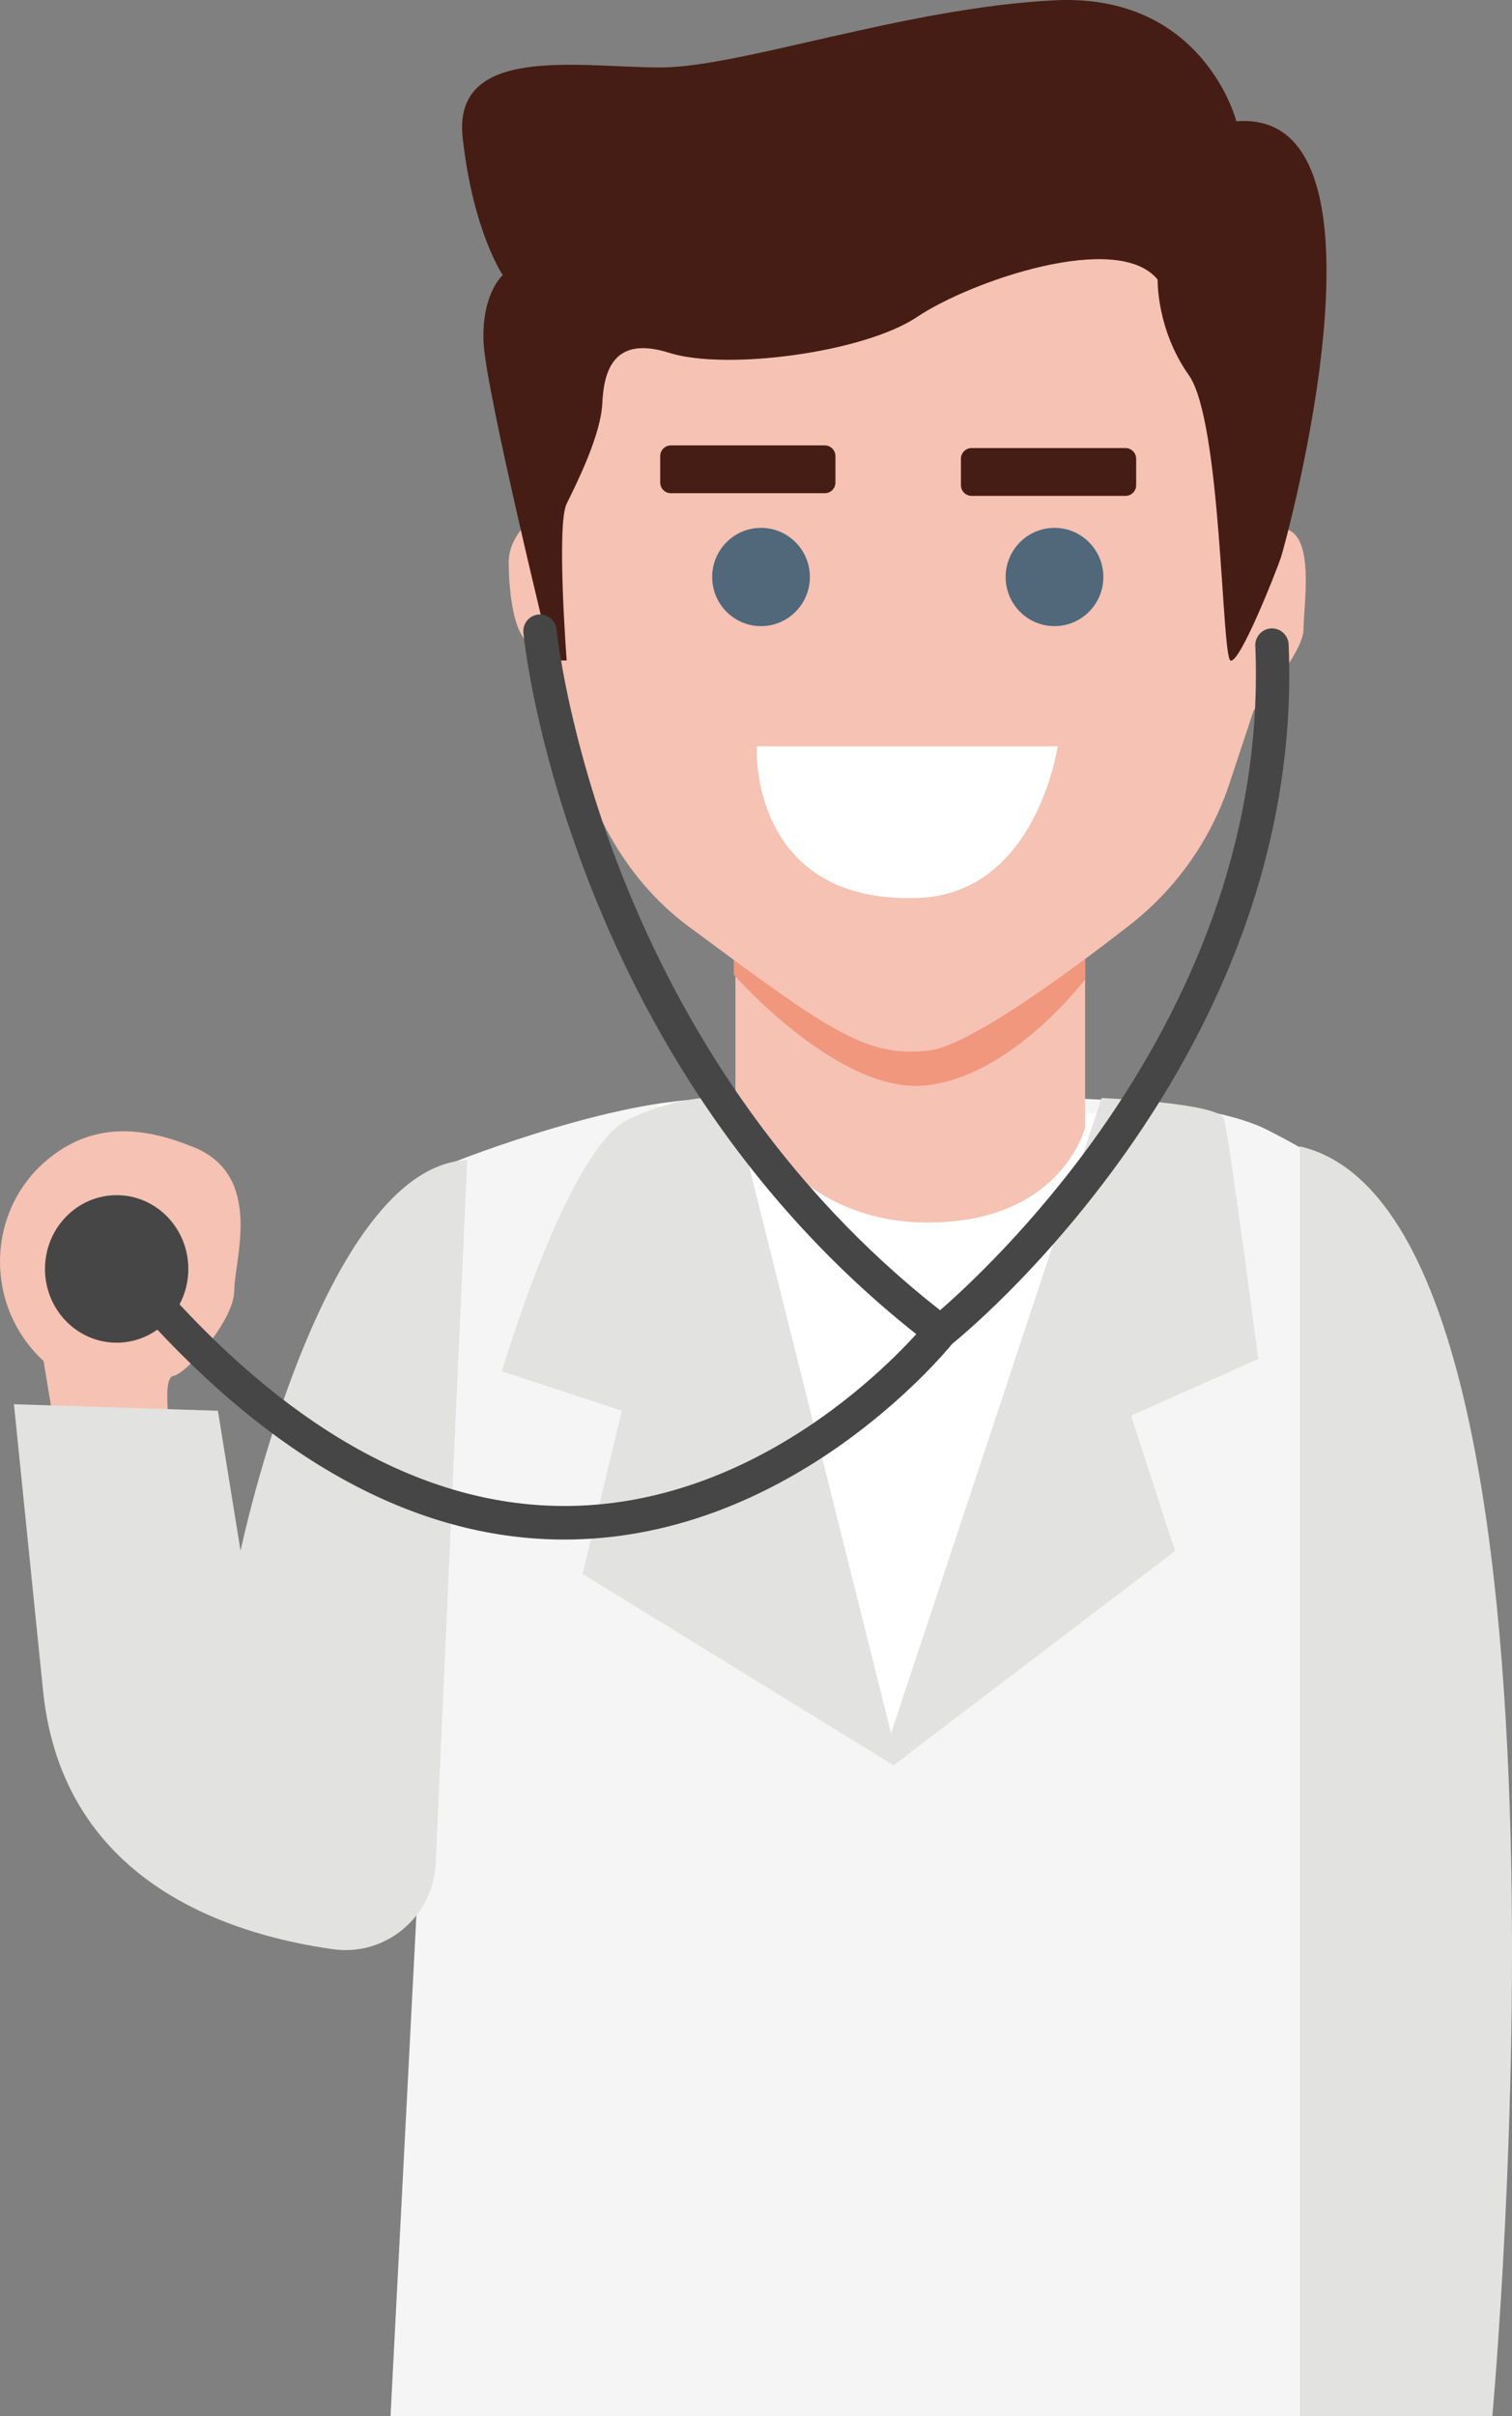 <svg width="149" height="238" viewBox="0 0 149 238" fill="none" xmlns="http://www.w3.org/2000/svg">
<rect x="0" y="0" width="149" height="238" fill="#808080" stroke="none"/>
<g clip-path="url(#clip0_10038_214092)">
<path d="M44.867 114.417C44.867 114.417 62.052 107.596 71.494 108.316C80.936 109.036 114.44 105.944 124.97 111.339C135.501 116.735 130.396 116.07 130.396 116.07L129.438 237.999H38.485L44.867 114.417Z" fill="#F5F5F5"/>
<path d="M69.703 108.715C69.703 108.715 81.659 115.055 91.663 113.734C101.668 112.413 105.572 109.683 105.572 109.683C105.572 109.683 116.31 109.408 118.75 109.683C121.19 109.959 88.057 173.882 88.057 173.882L64.822 108.715H69.703Z" fill="white"/>
<path d="M72.47 92.94V108.249C72.47 108.249 77.592 120.267 91.098 120.422C104.604 120.578 106.933 111.058 106.933 111.058V91.394L72.47 92.94Z" fill="#F6C2B3"/>
<path d="M72.313 93.662V96.003C72.313 96.003 82.561 107.708 91.097 106.927C99.634 106.146 106.932 96.471 106.932 96.471V88.824L71.692 89.593L72.313 93.662Z" fill="#F1977E"/>
<path d="M55.241 62.02C55.241 62.02 54.292 81.229 67.915 91.307C81.539 101.386 85.321 104.24 91.564 103.48C95.418 103.01 104.743 96.242 111.32 91.126C115.903 87.56 119.326 82.706 121.157 77.179L123.535 70.004C123.535 70.004 128.454 64.299 128.454 62.017C128.454 59.735 129.593 52.888 126.752 52.127C123.91 51.366 122.4 18.844 115.779 18.844C109.157 18.844 74.35 29.118 67.348 29.118C60.346 29.118 55.969 30.829 55.227 34.443C54.484 38.056 54.292 49.657 54.292 49.657C54.292 49.657 50.13 51.94 50.13 55.363C50.13 58.786 50.889 66.965 55.241 62.02Z" fill="#F6C2B3"/>
<path d="M74.995 61.676C77.654 61.676 79.81 59.509 79.81 56.836C79.81 54.163 77.654 51.996 74.995 51.996C72.336 51.996 70.181 54.163 70.181 56.836C70.181 59.509 72.336 61.676 74.995 61.676Z" fill="#50687A"/>
<path d="M103.915 61.676C106.574 61.676 108.73 59.509 108.73 56.836C108.73 54.163 106.574 51.996 103.915 51.996C101.256 51.996 99.101 54.163 99.101 56.836C99.101 59.509 101.256 61.676 103.915 61.676Z" fill="#50687A"/>
<path d="M81.277 43.875H66.111C65.53 43.875 65.06 44.348 65.06 44.932V47.526C65.06 48.11 65.53 48.583 66.111 48.583H81.277C81.858 48.583 82.328 48.11 82.328 47.526V44.932C82.328 44.348 81.858 43.875 81.277 43.875Z" fill="#451D14"/>
<path d="M110.912 44.137H95.745C95.165 44.137 94.694 44.61 94.694 45.193V47.788C94.694 48.372 95.165 48.845 95.745 48.845H110.912C111.493 48.845 111.963 48.372 111.963 47.788V45.193C111.963 44.61 111.493 44.137 110.912 44.137Z" fill="#451D14"/>
<path d="M54.379 65.058H55.843C55.843 65.058 54.818 51.674 55.843 49.61C56.867 47.546 59.205 42.842 59.352 39.754C59.498 36.666 60.375 32.987 65.937 34.752C71.499 36.517 85.108 34.752 90.374 31.221C95.64 27.69 110.131 22.688 114.082 27.543C114.082 27.543 113.936 32.398 117.156 36.959C120.376 41.52 120.376 64.617 121.254 65.059C122.133 65.501 125.79 56.231 126.23 54.908C126.67 53.584 138.523 10.623 121.839 11.948C121.839 11.948 118.62 -0.704 103.912 0.031C89.204 0.766 72.962 6.647 65.059 6.647C57.156 6.647 44.569 4.296 45.594 13.564C46.619 22.833 49.546 27.1 49.546 27.1C49.546 27.1 47.497 28.865 47.644 33.573C47.79 38.281 54.379 65.058 54.379 65.058Z" fill="#451D14"/>
<path d="M74.59 73.519H104.225C104.225 73.519 102.162 88.037 90.459 88.452C74.996 89.001 74.449 75.627 74.59 73.519Z" fill="white"/>
<path d="M5.775 143.012H17.067C17.067 143.012 15.746 135.77 17.067 135.538C18.389 135.305 23.087 130.084 23.087 127.101C23.087 124.117 26.022 115.825 19.114 113.012C14.501 111.132 9.577 110.356 4.956 113.998C-1.34 118.958 -1.667 128.416 4.152 133.934C4.198 133.977 4.244 134.022 4.292 134.065L5.775 143.012Z" fill="#F6C2B3"/>
<path d="M72.134 108.16L87.812 170.73L108.559 108.16C108.559 108.16 120.139 108.628 120.622 110.213C121.104 111.798 123.999 133.868 123.999 133.868L111.455 139.446L115.797 152.784L88.057 173.884L57.419 155.041L61.279 138.961L49.454 135.08C49.454 135.08 55.971 112.993 62 110.213C68.029 107.432 72.134 108.16 72.134 108.16Z" fill="#E2E2E1"/>
<path d="M128.09 112.918V237.998H147.061C147.061 237.998 157.959 119.838 128.09 112.918Z" fill="#E2E2E1"/>
<path d="M23.706 152.755C23.706 152.755 31.683 114.908 46.041 114.266L42.934 183.534C42.699 188.802 38.008 192.737 32.814 192.004C22.104 190.498 6.133 185.113 4.244 166.548L1.373 138.322L21.473 138.964L23.706 152.755Z" fill="#E2E2E1"/>
<path d="M92.678 132.832C92.319 132.832 91.97 132.714 91.683 132.496C83.475 126.24 76.257 118.658 70.232 109.963C65.415 103.015 61.35 95.347 58.145 87.168C52.68 73.233 51.616 62.772 51.576 62.337C51.534 61.901 51.666 61.465 51.943 61.127C52.219 60.788 52.619 60.574 53.053 60.531C53.487 60.489 53.92 60.621 54.257 60.9C54.594 61.178 54.807 61.58 54.849 62.016C54.855 62.075 55.121 64.686 56.033 68.915C57.312 74.763 59.056 80.497 61.248 86.064C64.366 93.988 68.312 101.413 72.977 108.134C78.54 116.152 85.151 123.191 92.639 129.062C95.102 126.925 101.841 120.715 108.37 111.452C113.135 104.692 116.858 97.649 119.437 90.52C122.646 81.646 124.079 72.607 123.704 63.654C123.691 63.434 123.721 63.215 123.793 63.007C123.865 62.8 123.978 62.609 124.124 62.446C124.271 62.283 124.448 62.15 124.646 62.057C124.843 61.963 125.058 61.91 125.276 61.901C125.494 61.892 125.712 61.926 125.917 62.003C126.122 62.079 126.31 62.196 126.47 62.346C126.629 62.496 126.757 62.676 126.847 62.877C126.936 63.078 126.985 63.294 126.99 63.514C127.387 72.92 125.879 82.407 122.506 91.709C119.817 99.125 115.944 106.439 110.994 113.448C102.575 125.368 94.061 132.194 93.702 132.48C93.41 132.71 93.049 132.834 92.678 132.832Z" fill="#464646"/>
<path d="M55.621 151.651C41.759 151.651 28.19 144.612 15.258 130.708C14.961 130.387 14.802 129.961 14.816 129.523C14.831 129.085 15.018 128.671 15.337 128.371C15.655 128.072 16.079 127.912 16.515 127.927C16.951 127.942 17.363 128.13 17.661 128.45C30.416 142.166 43.694 148.852 57.124 148.314C61.782 148.129 66.477 147.063 71.079 145.145C74.783 143.602 78.436 141.508 81.94 138.921C87.907 134.511 91.36 130.19 91.394 130.147C91.529 129.977 91.695 129.835 91.884 129.73C92.073 129.625 92.281 129.559 92.495 129.534C92.71 129.51 92.927 129.528 93.135 129.588C93.342 129.648 93.536 129.748 93.705 129.883C93.874 130.019 94.014 130.186 94.119 130.376C94.224 130.566 94.29 130.775 94.314 130.99C94.339 131.206 94.32 131.424 94.261 131.633C94.201 131.842 94.101 132.036 93.967 132.206C93.816 132.396 90.2 136.917 83.888 141.585C80.174 144.329 76.29 146.554 72.341 148.199C67.379 150.266 62.304 151.416 57.258 151.616C56.71 151.64 56.165 151.651 55.621 151.651Z" fill="#464646"/>
<path d="M11.496 132.259C15.396 132.259 18.558 129.005 18.558 124.993C18.558 120.98 15.396 117.727 11.496 117.727C7.595 117.727 4.434 120.98 4.434 124.993C4.434 129.005 7.595 132.259 11.496 132.259Z" fill="#464646"/>
</g>
<defs>
<clipPath id="clip0_10038_214092">
<rect width="149" height="238" fill="white"/>
</clipPath>
</defs>
</svg>
